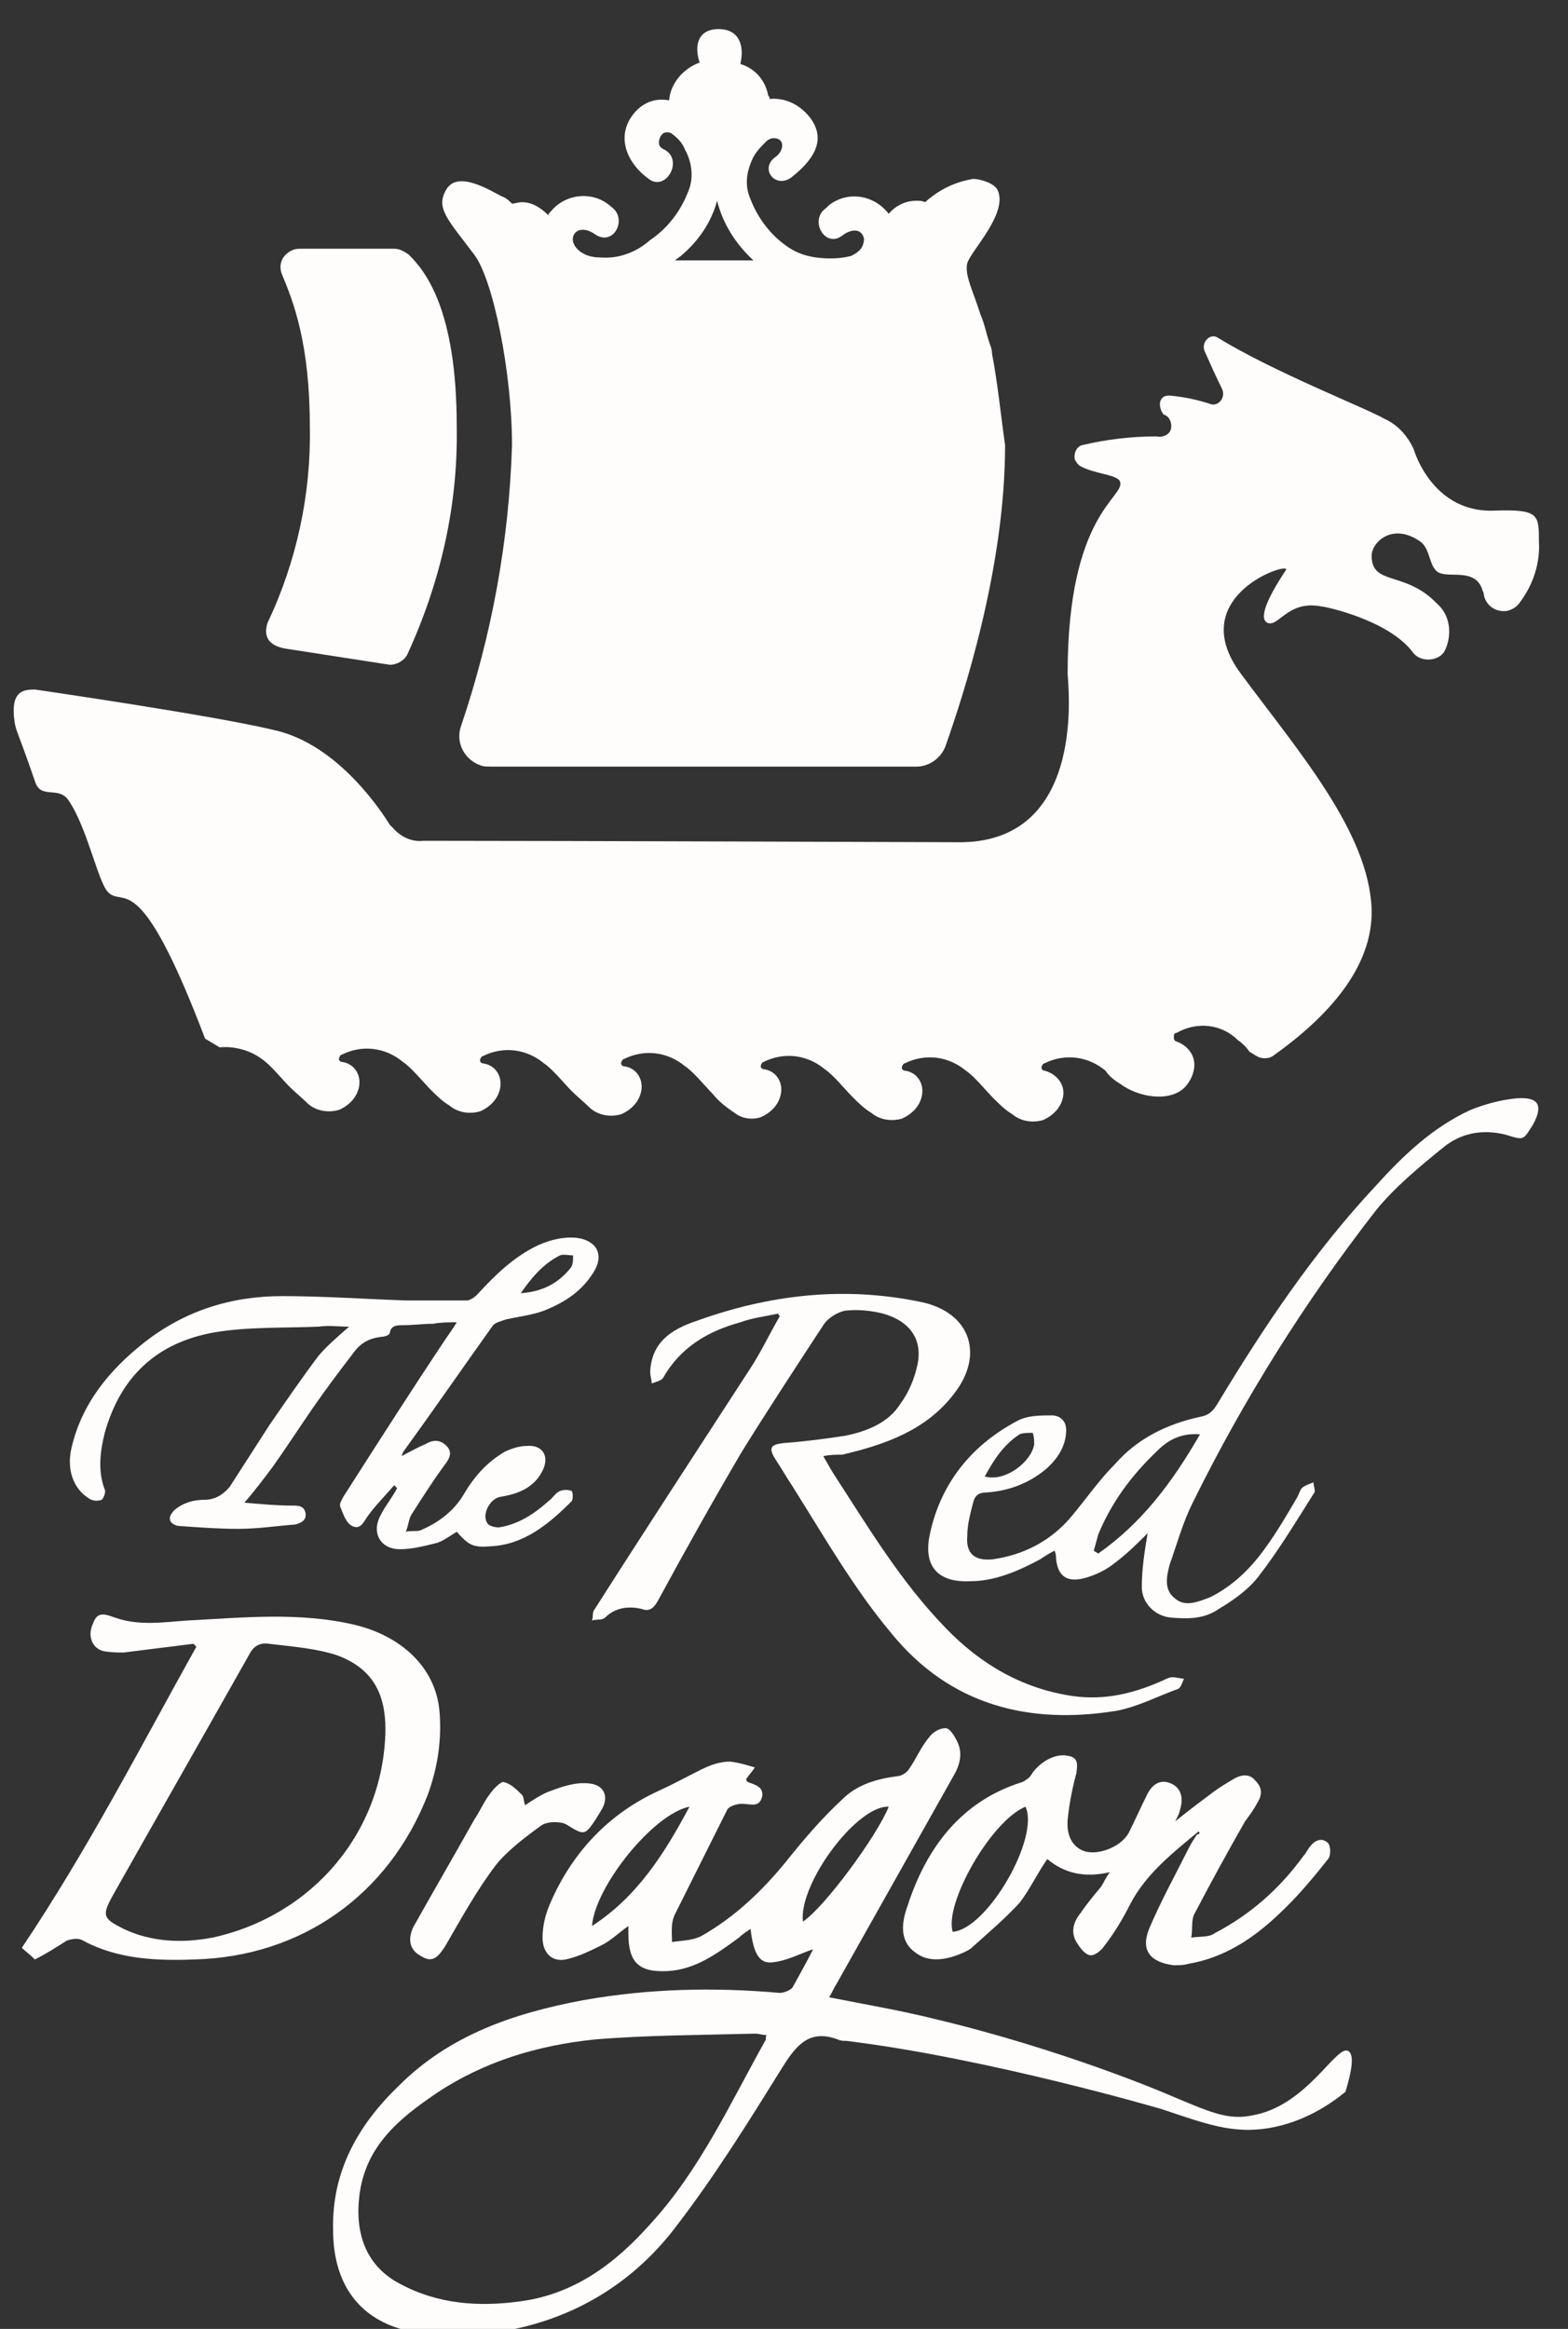 <?xml version="1.0" encoding="utf-8"?>
<!-- Generator: Adobe Illustrator 22.0.1, SVG Export Plug-In . SVG Version: 6.00 Build 0)  -->
<svg version="1.1" id="Layer_1" xmlns="http://www.w3.org/2000/svg" xmlns:xlink="http://www.w3.org/1999/xlink" x="0px" y="0px"
	 viewBox="0 0 107.8 160.1" style="enable-background:new 0 0 107.8 160.1;" xml:space="preserve">
<rect x="0" y="0" width="107.8" height="160.1" fill="#333333" stroke="none"/>
<style type="text/css">
	.st0{fill:#FFFCFC;}
</style>
<title>white_rd2</title>
<g id="Layer_2_1_">
	<g id="Layer_1-2">
		<path class="st0" d="M68.2,24.3c0-0.3-0.1-0.5-0.2-0.8c-0.2-0.6-0.3-1.2-0.6-1.9c-0.5-1.6-1.1-2.7-0.9-3.5s2.8-3.4,2.1-5
			c-0.2-0.5-1.2-0.8-1.7-0.8c-1.2,0.2-2.3,0.7-3.3,1.6c-0.2-0.1-0.4-0.1-0.6-0.1c-0.7,0-1.4,0.3-1.9,0.9c-1-1.3-2.8-1.6-4.1-0.6
			c-0.1,0.1-0.1,0.1-0.2,0.2c-1.2,0.8-0.1,2.8,1.1,1.9c0.5-0.4,1.3-0.6,1.5,0.2c0,0.3-0.1,0.6-0.3,0.8c-0.2,0.2-0.4,0.3-0.6,0.4
			c-0.8,0.2-1.6,0.2-2.4,0.1c-0.7-0.1-1.3-0.3-1.9-0.7c-1.2-0.8-2.1-2-2.6-3.3c-0.4-0.9-0.3-1.8,0.1-2.7c0.2-0.5,0.6-0.9,1-1.3
			c0.1-0.1,0.3-0.2,0.5-0.2c0.8,0,0.7,0.9,0.1,1.3c-1.1,0.8,0,2.2,1.1,1.4c1.4-1.1,2.5-2.5,1.3-4.1C55,7.2,54,6.7,52.9,6.8
			c0-0.3,0,0-0.1-0.3c-0.2-1-0.9-1.8-1.9-2.1C51.2,3.1,50.8,2,49.4,2c-1.4,0-1.7,1.1-1.3,2.3c-1.1,0.4-2,1.4-2.1,2.6
			c-1-0.2-1.9,0.2-2.5,1c-1.2,1.6-0.3,3.4,1.1,4.4c1.2,0.9,2.4-1.3,1.1-2c-0.2-0.1-0.4-0.2-0.4-0.5s0.2-0.7,0.5-0.7
			c0.1,0,0.3,0,0.4,0.1c0.4,0.3,0.7,0.6,0.9,1.1c0.5,0.9,0.6,2,0.2,2.9c-0.5,1.3-1.4,2.5-2.6,3.3c-0.9,0.8-2.1,1.3-3.4,1.2
			c-0.5,0-1-0.1-1.4-0.4c-1.1-0.8-0.3-2.1,1-1.2s2.3-1.1,1.1-1.9c-1.2-1.1-3.1-0.9-4.1,0.3c-0.1,0.1-0.2,0.2-0.2,0.3
			c-0.5-0.5-1.1-0.9-1.8-0.9c-0.3,0-0.5,0.1-0.7,0.1c-0.2-0.2-0.4-0.4-0.7-0.5c-0.8-0.4-3-1.8-3.8-0.5s0.1,2.1,1.9,4.5
			c1.3,1.7,2.6,8.1,2.6,13.1c-0.2,6.6-1.4,13.1-3.5,19.3c-0.4,1.1,0.2,2.3,1.3,2.7c0.2,0.1,0.5,0.1,0.8,0.1H63c0.9,0,1.7-0.6,2-1.4
			c1.2-3.4,4.1-12.2,4.1-20.7C68.8,28.5,68.6,26.4,68.2,24.3z M49.3,13.8c0.4,1.6,1.3,3,2.5,4.1h-5.4l0.4-0.3
			C48,16.6,48.9,15.3,49.3,13.8z"/>
		<path class="st0" d="M81.4,74.8c0.1-0.1,0.6-0.6,0.7-1.4c0.1-0.8-0.4-1.5-1.2-1.8c-0.1,0-0.2-0.1-0.2-0.3c0-0.1,0-0.3,0.2-0.3
			c1.4-0.8,3.1-0.6,4.2,0.5c0.3,0.2,0.6,0.5,0.8,0.8c0.2,0.1,0.3,0.2,0.5,0.3c0.3,0.2,0.8,0.2,1.1,0c3.8-2.7,6.9-6.1,6.8-10.1
			c-0.2-5.3-5-10.8-9-16.2c-4-5.4,3.6-7.8,3.1-7.1c-1.4,2.1-1.8,3.3-1.3,3.6c0.8,0.4,1.4-1.6,3.8-1.1c0.2,0,4.5,0.9,6.2,3.1
			c0.4,0.6,1.3,0.7,1.9,0.3c0.3-0.2,0.4-0.5,0.5-0.8c0.3-1,0.1-2.1-0.7-2.8c-2.2-2.3-4.5-1.2-4.5-3.3c0-0.9,1.4-2.3,3.3-1
			c0.8,0.5,0.6,1.9,1.4,2.2s2.4-0.3,2.9,1.1c0,0.1,0.1,0.2,0.1,0.3c0.1,0.8,0.8,1.3,1.6,1.2c0.4-0.1,0.7-0.3,0.9-0.6
			c0.9-1.2,1.4-2.7,1.3-4.2c0-1.8,0-2.2-3-2.1c-3.8,0.2-5.3-3.2-5.6-4.2c-0.4-0.9-1.1-1.7-2-2.1c-1.4-0.8-7.6-3.2-11.5-5.6
			c-0.5-0.3-1.1,0.3-0.9,0.9c0.4,0.9,0.8,1.8,1.2,2.6c0.3,0.6-0.2,1.2-0.7,1.1c-0.9-0.3-1.8-0.5-2.8-0.6c-0.9-0.1-0.9,0.8-0.5,1.3
			c0.4,0.1,0.6,0.6,0.5,1c-0.1,0.4-0.6,0.6-1,0.5c-1.7,0-3.4,0.2-5.1,0.6c-0.4,0.1-0.6,0.6-0.5,1c0.1,0.2,0.2,0.3,0.3,0.4
			c1,0.6,2.6,0.6,2.8,1.1c0.4,1.1-3.6,2.1-3.6,13.2c0,0.6,1.4,11.4-7.2,11.6c0,0-27.8-0.1-37.1-0.1c-0.8,0.1-1.6-0.3-2.1-0.9
			c-0.1-0.1-0.1-0.1-0.2-0.2c-0.5-0.8-3.5-5.5-7.9-6.5c-4.1-1-16.5-2.8-16.5-2.8c-0.8,0-1.7,0.1-1.4,2.2c0.1,0.7,0.2,0.6,1.4,4.1
			C2.8,55,4,54,4.7,55c1.3,1.9,2,5.5,2.7,6.3c1.1,1.2,2.1-2,6.7,10.1l1,0.6c1-0.1,2.1,0.2,2.9,0.8c0.6,0.4,1.4,1.4,1.9,1.9
			c0.4,0.4,0.9,0.8,1.3,1.2c0.6,0.5,1.4,0.6,2.1,0.4c0.7-0.3,1.3-0.9,1.4-1.7c0.1-0.8-0.4-1.5-1.2-1.6c-0.1,0-0.2-0.1-0.2-0.2
			s0.1-0.3,0.2-0.3c1.4-0.7,3-0.5,4.2,0.5c0.6,0.4,1.4,1.4,1.9,1.9c0.4,0.4,0.8,0.8,1.3,1.1c0.6,0.5,1.4,0.6,2.1,0.4
			c0.7-0.3,1.3-0.9,1.4-1.7c0.1-0.8-0.4-1.5-1.2-1.6c-0.1,0-0.2-0.1-0.2-0.2s0.1-0.3,0.2-0.3c1.4-0.7,3-0.5,4.2,0.5
			c0.6,0.4,1.4,1.4,1.9,1.9c0.4,0.4,0.9,0.8,1.3,1.2c0.6,0.5,1.4,0.6,2.1,0.4c0.7-0.3,1.3-0.9,1.4-1.7c0.1-0.8-0.4-1.5-1.2-1.6
			c-0.1,0-0.2-0.1-0.2-0.2s0.1-0.3,0.2-0.3c1.4-0.7,3-0.5,4.2,0.5c0.6,0.4,1.4,1.4,1.9,1.9c0.4,0.5,0.9,0.9,1.5,1.3
			c0.5,0.4,1.2,0.5,1.8,0.3c0.7-0.3,1.3-0.9,1.4-1.7c0.1-0.8-0.4-1.5-1.2-1.6c-0.1,0-0.2-0.1-0.2-0.2s0.1-0.3,0.2-0.3
			c1.4-0.7,3-0.5,4.2,0.5c0.6,0.4,1.4,1.4,1.9,1.9c0.4,0.4,0.8,0.8,1.3,1.1c0.6,0.5,1.4,0.6,2.1,0.4c0.7-0.3,1.3-0.9,1.4-1.7
			c0.1-0.8-0.4-1.5-1.2-1.6c-0.1,0-0.2-0.1-0.2-0.2s0.1-0.3,0.2-0.3c1.4-0.7,3-0.5,4.2,0.5c0.6,0.4,1.4,1.4,1.9,1.9
			c0.4,0.4,0.8,0.8,1.3,1.1c0.6,0.5,1.4,0.6,2.1,0.4c0.7-0.3,1.3-0.9,1.4-1.7c0.1-0.8-0.5-1.5-1.3-1.7c-0.1,0-0.2-0.1-0.2-0.2
			s0.1-0.3,0.2-0.3c1.4-0.7,3-0.5,4.2,0.5c0.2,0.3,0.5,0.6,1,0.9C78.2,75.4,80.3,75.8,81.4,74.8z"/>
		<path class="st0" d="M26.8,45.7l-7.1-1.1c-1.3-0.2-1.6-0.9-1.3-1.8c2-4.2,3-8.9,2.9-13.5c0-5.6-1.1-8.5-1.9-10.4
			c-0.3-0.7,0-1.4,0.7-1.7c0.2-0.1,0.4-0.1,0.6-0.1h6.4c0.4,0,0.7,0.2,1,0.4c1.1,1.1,3.3,3.7,3.3,11.8C31.5,34.7,30.3,40,28,45
			C27.8,45.4,27.3,45.7,26.8,45.7z"/>
	</g>
</g>
<g>
	<path class="st0" d="M51.9,121.5c-0.2,0.3-0.4,0.5-0.6,0.8c0,0.1,0.1,0.2,0.1,0.2c0.5,0.2,1.1,0.3,1,1c-0.2,0.8-0.8,0.5-1.4,0.5
		c-0.4,0-0.9,0.2-1,0.4c-1.2,2.4-2.4,4.8-3.6,7.2c-0.3,0.6-0.2,1.3-0.2,1.9c0.7-0.1,1.4-0.1,2-0.4c2.3-1.3,4.2-3.1,5.9-5.2
		c1.2-1.5,2.4-2.9,3.8-4.2c1-1,2.3-1.4,3.8-1.6c0.3,0,0.7-0.3,0.8-0.5c0.5-0.7,0.8-1.5,1.4-2.2c0.2-0.3,0.7-0.6,1.1-0.6
		c0.3,0,0.6,0.5,0.8,0.9c0.4,0.8,0.2,1.6-0.2,2.3c-2.7,4.8-5.4,9.6-8.1,14.4c-0.2,0.3-0.3,0.6-0.5,0.9c2.5,0.5,4.9,0.9,7.3,1.5
		c8.8,2.1,15.8,5.1,15.8,5.1c3.1,1.3,4.3,1.9,6.1,1.5c3.7-0.7,5.7-4.9,6.5-4.4c0.3,0.2,0.4,0.8-0.2,2.8c-1.1,0.9-2.9,2.1-5.3,2.5
		c-2.5,0.4-4.3-0.3-7.3-1.3c0,0-11.9-3.5-21.7-4.7c-0.2,0-0.4,0-0.6-0.1c-1.9-0.7-2.8,0.3-3.8,1.9c-2.3,3.7-4.6,7.4-7.2,10.8
		c-2.9,3.9-6.9,6.4-11.7,7.3c-1.9,0.3-4,0.4-5.9,0.2c-4-0.5-6.1-3.1-6.1-7.1c-0.1-4,1.7-7.2,4.5-9.9c3.5-3.5,7.9-5,12.7-5.9
		c4.5-0.8,9-0.9,13.5-0.5c0.3,0,0.8-0.2,0.9-0.4c0.5-0.9,1-1.8,1.4-2.6c-0.9,0.3-1.8,0.8-2.8,0.9c-0.9,0.1-1.3-0.6-1.5-2.3
		c-0.3,0.2-0.6,0.4-0.8,0.6c-1.5,1.1-3,2.2-4.9,2.3c-2,0.1-2.7-0.6-2.7-2.6c0-0.1,0-0.2,0-0.5c-0.7,0.5-1.2,1-1.8,1.3
		c-0.8,0.4-1.6,0.8-2.5,1c-1,0.2-1.6-0.5-1.6-1.5c0-0.8,0.2-1.6,0.5-2.3c1.5-3.5,4-6.2,7.5-7.8c2.6-1.2,3.5-2,4.9-2
		C51,121.2,51.5,121.4,51.9,121.5z M52.7,139.9c-0.3,0-0.5-0.1-0.8-0.1c-3.7,0.1-7.4,0.1-11,0.4c-3.9,0.4-7.6,1.5-10.9,3.7
		c-2.5,1.7-4.9,3.6-5.3,7.1c-0.3,2.6,0.5,4.8,2.8,6c2.6,1.4,5.4,1.6,8.3,1.2c3.7-0.5,6.5-2.6,8.9-5.3c3.4-3.7,5.5-8.3,7.9-12.6
		C52.7,140.2,52.6,140.1,52.7,139.9z M47.4,124.2c-2.5,0.5-6.5,5.5-6.7,8.2C43.8,130.4,45.7,127.4,47.4,124.2z M61.1,124.2
		c-2.2-0.1-6.2,5.3-5.9,7.9C56.7,131.1,60.3,126.2,61.1,124.2z"/>
	<path class="st0" d="M16.8,103.3c1.2,0.1,2.2,0.2,3.3,0.2c0.4,0,0.8,0,0.9,0.5s-0.3,0.7-0.7,0.8c-1.3,0.1-2.6,0.3-3.9,0.3
		c-1.4,0-2.7-0.1-4.1-0.2c-0.2,0-0.6-0.2-0.6-0.4c-0.1-0.2,0.1-0.5,0.3-0.7c0.6-0.5,1.3-0.7,2.1-0.7c0.7,0,1.3-0.4,1.7-0.9
		c0.9-1.4,1.8-2.8,2.7-4.2c1.1-1.6,2.2-3.2,3.4-4.8c0.6-0.7,1.3-1.3,2.1-2c-0.7,0-1.4-0.1-2.1,0c-2.4,0.1-4.9,0-7.2,0.4
		c-3.9,0.7-6.4,3-7.5,6.9c-0.3,1.2-0.5,2.6,0,3.9c0.1,0.2-0.1,0.6-0.2,0.7c-0.3,0.1-0.6,0.1-0.9-0.1c-1.1-0.7-1.5-2-1.2-3.4
		c0.7-3.1,2.6-5.4,5-7.3c2.8-2.2,6-3.2,9.5-3.2c2.8,0,5.7,0.2,8.5,0.3c1.4,0,2.8,0,4.2,0c0.2,0,0.5-0.2,0.7-0.4
		c1.2-1.3,2.5-2.6,4.2-3.4c0.9-0.4,1.8-0.6,2.7-0.5c1.3,0.2,1.8,1.1,1.2,2.2c-0.8,1.4-2,2.2-3.5,2.8c-0.8,0.3-1.7,0.4-2.6,0.6
		c-0.3,0.1-0.7,0.2-0.9,0.4c-2,2.8-4,5.7-6.1,8.6c-0.1,0.1-0.1,0.2-0.2,0.4c0.6-0.3,1.1-0.6,1.6-0.8c0.5-0.3,1-0.4,1.5,0.1
		s0.1,1-0.2,1.4c-0.8,1.1-1.5,2.2-2.2,3.3c-0.2,0.3-0.2,0.7-0.4,1.2c0.4-0.1,0.8,0,1-0.1c1.2-0.5,2.3-1.3,3-2.5
		c0.7-1.2,1.6-2.2,2.8-2.9c0.4-0.2,1-0.4,1.5-0.4c1.1-0.1,1.6,0.7,1.1,1.7c-0.6,1.2-1.7,1.6-2.9,1.8c-0.7,0.1-1.3,1.2-0.9,1.8
		c0.1,0.2,0.5,0.3,0.8,0.3c1.3-0.2,2.4-0.9,3.4-1.8c0.3-0.2,0.5-0.6,0.8-0.7c0.2-0.1,0.6-0.1,0.8,0c0.1,0.1,0.1,0.6,0,0.7
		c-1.6,1.6-3.3,3-5.6,3.1c-1.2,0.1-1.5-0.1-2.3-1c-0.5,0.3-1,0.7-1.5,0.8c-0.8,0.2-1.6,0.4-2.4,0.4c-1.4,0-2-1.2-1.3-2.4
		c0.3-0.6,0.8-1.2,1.1-1.8c-0.1-0.1-0.1-0.1-0.2-0.2c-0.6,0.7-1.3,1.4-1.8,2.1c-0.3,0.4-0.5,1-1.1,0.7c-0.4-0.2-0.6-0.8-0.8-1.3
		c-0.1-0.2,0.1-0.5,0.2-0.7c2.3-3.6,4.6-7.2,7-10.8c0.2-0.3,0.5-0.7,0.8-1.2c-0.6,0-1.1,0-1.6,0.1c-0.7,0-1.4,0.1-2.1,0.1
		c-0.4,0-0.8,0-0.9,0.5c0,0.2-0.4,0.3-0.6,0.3c-0.8,0.1-1.4,0.4-1.9,1.1c-1,1.3-1.9,2.5-2.8,3.8s-1.8,2.7-2.8,4.1
		C18.1,101.7,17.5,102.5,16.8,103.3z M35.8,88.9c1.4-0.1,2.5-0.6,3.4-1.7c0.2-0.2,0.2-0.6,0.2-0.9c-0.3,0-0.7-0.1-0.9,0
		C37.3,86.9,36.5,87.9,35.8,88.9z"/>
	<path class="st0" d="M56.6,100.1c0.3,0.5,0.5,0.9,0.7,1.2c2.4,3.7,4.6,7.4,7.7,10.6c2.4,2.5,5.3,4.2,8.8,4.7
		c2.2,0.3,4.2-0.2,6.2-1.1c0.2-0.1,0.4-0.2,0.6-0.2c0.3,0,0.6,0.1,0.8,0.1c-0.1,0.2-0.2,0.6-0.4,0.7c-1.4,0.5-2.7,1.2-4.2,1.5
		c-6.1,1-11.5-0.4-15.5-5.3c-2.6-3.1-4.6-6.6-6.8-10.1c-0.4-0.6-0.8-1.3-1.2-1.9c-0.5-0.8-0.3-1,0.6-1.1c1.4-0.1,2.9-0.3,4.2-0.5
		c1.5-0.3,3-0.9,3.8-2.2c0.6-0.8,1-1.8,1.2-2.8c0.3-1.7-0.6-2.9-2.4-3.4c-0.8-0.2-1.7-0.3-2.6-0.2c-0.5,0.1-1.2,0.5-1.5,1
		c-1.9,2.9-3.8,5.8-5.6,8.7c-2,3.4-3.9,6.8-5.8,10.3c-0.3,0.5-0.6,0.7-1.1,0.5c-0.9-0.2-1.8-0.1-2.5,0.6c-0.2,0.2-0.6,0.1-0.9,0.2
		c0.1-0.3,0-0.6,0.2-0.8c3.5-5.5,7.1-11,10.6-16.4c0.8-1.2,1.4-2.5,2.1-3.7c0-0.1-0.1-0.1-0.1-0.2c-0.9,0.2-1.8,0.3-2.6,0.6
		c-2.2,0.6-4.1,1.7-5.3,3.8c-0.1,0.2-0.5,0.3-0.8,0.4c0-0.3-0.1-0.5-0.1-0.8c0.1-2,1.4-2.9,3.2-3.5c5-1.8,10.1-2.4,15.4-1.3
		c3.4,0.7,4.4,3.6,2.3,6.3c-1.9,2.5-4.7,3.5-7.7,4.2C57.5,100,57.1,100,56.6,100.1z"/>
	<path class="st0" d="M2.4,134.7c-0.3-0.3-0.7-0.6-0.9-0.8c4.5-6.7,8.1-13.7,12-20.7c-0.1-0.1-0.1-0.1-0.2-0.2
		c-1.6,0.2-3.2,0.4-4.8,0.6c-0.4,0-0.9,0-1.4-0.1c-0.8-0.2-1.1-1.1-0.7-1.9c0.3-0.9,0.9-0.6,1.5-0.4c1.7,0.6,3.4,0.3,5,0.2
		c3.8-0.2,7.7-0.6,11.5,0.3c3.3,0.8,5.5,3,5.8,5.8c0.2,2-0.1,4-0.8,5.9c-2.7,6.9-8.7,11.1-16,11.3c-2.6,0.1-5.3,0-7.7-1.3
		c-0.3-0.2-0.8-0.1-1.1,0C3.8,133.9,3.2,134.3,2.4,134.7z M26.5,118.9c0-2.5-0.9-4.2-3.3-5.1c-1.5-0.5-3.1-0.6-4.7-0.8
		c-0.7-0.1-1.1,0.2-1.4,0.8c-3.1,5.5-6.3,11.1-9.4,16.6c-0.7,1.3-0.6,1.5,0.8,2.2c1.9,0.9,4,1,6.1,0.6
		C21.5,131.7,26.4,125.9,26.5,118.9z"/>
	<path class="st0" d="M78.9,105.4c-0.7,0.7-1.4,1.4-2.2,2c-0.6,0.5-1.4,0.9-2.2,1.1c-1.2,0.3-1.8-0.2-1.9-1.4c0-0.1,0-0.3-0.1-0.5
		c-0.4,0.2-0.7,0.4-1,0.6c-1.5,0.8-3.1,1.5-4.8,1.5c-2.2,0.1-3.2-1-2.8-3.1c0.7-3.5,2.8-6.2,6-7.9c0.7-0.4,1.6-0.4,2.4-0.4
		c0.6,0,1,0.4,1,1c0,1.1-0.6,2-1.4,2.7c-1.2,1-2.6,1.5-4.1,1.6c-0.6,0-0.8,0.3-0.9,0.7c-0.2,0.8-0.4,1.5-0.4,2.3
		c-0.1,1.2,0.5,1.7,1.7,1.6c2.2-0.3,4.1-1.3,5.5-3c1-1.2,1.9-2.5,3-3.6c1.5-1.7,3.5-2.7,5.8-3.2c0.6-0.1,0.9-0.4,1.2-0.9
		c3.2-5.3,6.6-10.4,10.9-15c1.9-2.1,3.9-4,6.5-5.2c1-0.4,2.1-0.7,3.2-0.8c1.5-0.1,1.8,0.5,1.1,1.8c-0.7,1.1-0.6,1.1-1.9,0.7
		c-1.6-0.4-3.1-0.1-4.3,0.9c-1.6,1.3-3.3,2.7-4.6,4.3c-4.9,6.3-9.1,13-12.6,20.1c-0.7,1.4-1.1,2.9-1.6,4.3c-0.2,0.8-0.4,1.7,0.4,2.3
		c0.7,0.6,1.6,0.2,2.4-0.1c1.6-0.8,2.8-2,3.8-3.4c0.8-1.1,1.5-2.3,2.2-3.5c0.1-0.2,0.2-0.5,0.3-0.6c0.2-0.2,0.6-0.3,0.8-0.4
		c0,0.3,0.2,0.6,0,0.8c-1.2,1.9-2.4,3.9-3.8,5.7c-0.7,0.9-1.7,1.6-2.7,2.2c-1,0.7-2.1,0.7-3.3,0.6c-1.1-0.1-2-1-2-2.1
		C78.5,107.8,78.7,106.6,78.9,105.4z M82.5,98.6c-1.3-0.1-2.2,0.4-2.9,1.1c-1.8,1.7-3.2,3.6-4.1,5.8c-0.1,0.4-0.2,0.7-0.3,1.1
		c0.1,0.1,0.2,0.1,0.3,0.2C78.5,104.7,80.6,101.9,82.5,98.6z M67.7,101.5c1.4,0.4,3.2-1,3.4-2.2c0-0.3,0-0.5-0.1-0.8
		c-0.3,0-0.7,0-0.9,0.1C69,99.3,68.3,100.4,67.7,101.5z"/>
	<path class="st0" d="M82.4,125.9c-1.8,1.5-3.6,2.9-4.7,5c-0.5,1-1.1,2-1.8,2.9c-0.2,0.3-0.7,0.7-1,0.6c-0.4-0.1-0.7-0.6-0.9-0.9
		c-0.4-0.7-0.2-1.4,0.3-2c0.4-0.6,0.9-1.2,1.4-1.8c0.2-0.3,0.3-0.6,0.6-1c-1.7,0.4-3.1,0.1-4.3-0.9c-0.7,1-1.2,2.1-1.9,3
		c-1,1.1-2.2,2.1-3.3,3.1c-0.1,0.1-0.3,0.2-0.5,0.3c-1.1,0.5-2.4,0.8-3.4,0c-1.1-0.8-0.9-2.1-0.5-3.2c1.3-4,3.7-7.2,7.9-8.5
		c0.2-0.1,0.5-0.3,0.6-0.5c0.5-0.8,1.6-1.5,2.5-1.3c0.7,0.1,0.7,0.5,0.6,1.2c-0.3,1.1-0.5,2.2-0.6,3.2c-0.1,1.3,0.5,2,1.3,2.2
		c1,0.2,2.4-0.4,2.9-1.3c0.4-0.8,0.8-1.7,1.2-2.5c0.4-0.9,1-1.2,1.7-0.9c0.7,0.3,0.9,1,0.6,1.9c0,0.1-0.1,0.3-0.3,0.7
		c1-0.8,1.8-1.4,2.6-2c0.4-0.3,0.9-0.6,1.4-0.9s1.1-0.4,1.5,0.1c0.5,0.5,0.5,1,0.1,1.6c-0.2,0.4-0.5,0.8-0.8,1.2
		c-1.2,2.1-2.4,4.3-3.5,6.4c-0.2,0.4-0.1,1-0.2,1.6c0.6-0.1,1.2,0,1.6-0.3c2.5-1.3,4.5-3.1,6.1-5.3c0.2-0.2,0.3-0.5,0.5-0.7
		c0.3-0.4,0.8-0.6,1.2-0.2c0.2,0.2,0.2,0.9,0,1.1c-1.1,1.4-2.2,2.7-3.5,3.9c-1.7,1.6-3.7,2.9-6.1,3.3c-0.3,0.1-0.7,0.1-1,0.1
		c-1.6-0.2-2.3-1-1.7-2.5c0.8-1.9,1.8-3.7,2.7-5.5c0.2-0.4,0.4-0.7,0.6-1C82.5,126.1,82.5,126,82.4,125.9z M70.5,124.2
		c-2.4,1-5.6,6.7-5,8.6C67.9,132.6,71.5,126.3,70.5,124.2z"/>
	<path class="st0" d="M36.1,124.1c0.6-0.4,1.2-0.8,1.8-1c0.8-0.3,1.7-0.6,2.6-0.5c1.1,0.1,1.4,1,0.8,1.9c-0.1,0.2-0.2,0.3-0.3,0.5
		c-0.8,1.2-0.8,1.2-2.1,0.4c-0.4-0.2-1.3-0.2-1.7,0.1c-1.1,0.8-2.3,1.7-3.1,2.7c-1.3,1.7-2.4,3.7-3.5,5.6c-0.4,0.6-0.8,1.2-1.6,0.7
		c-0.8-0.4-1-1.1-0.6-2c1.4-2.5,2.8-4.9,4.2-7.4c0.4-0.6,0.7-1.3,1.1-1.8c0.2-0.3,0.7-0.8,0.9-0.8c0.5,0.1,0.9,0.5,1.3,0.9
		C36,123.5,36,123.8,36.1,124.1z"/>
</g>
</svg>
